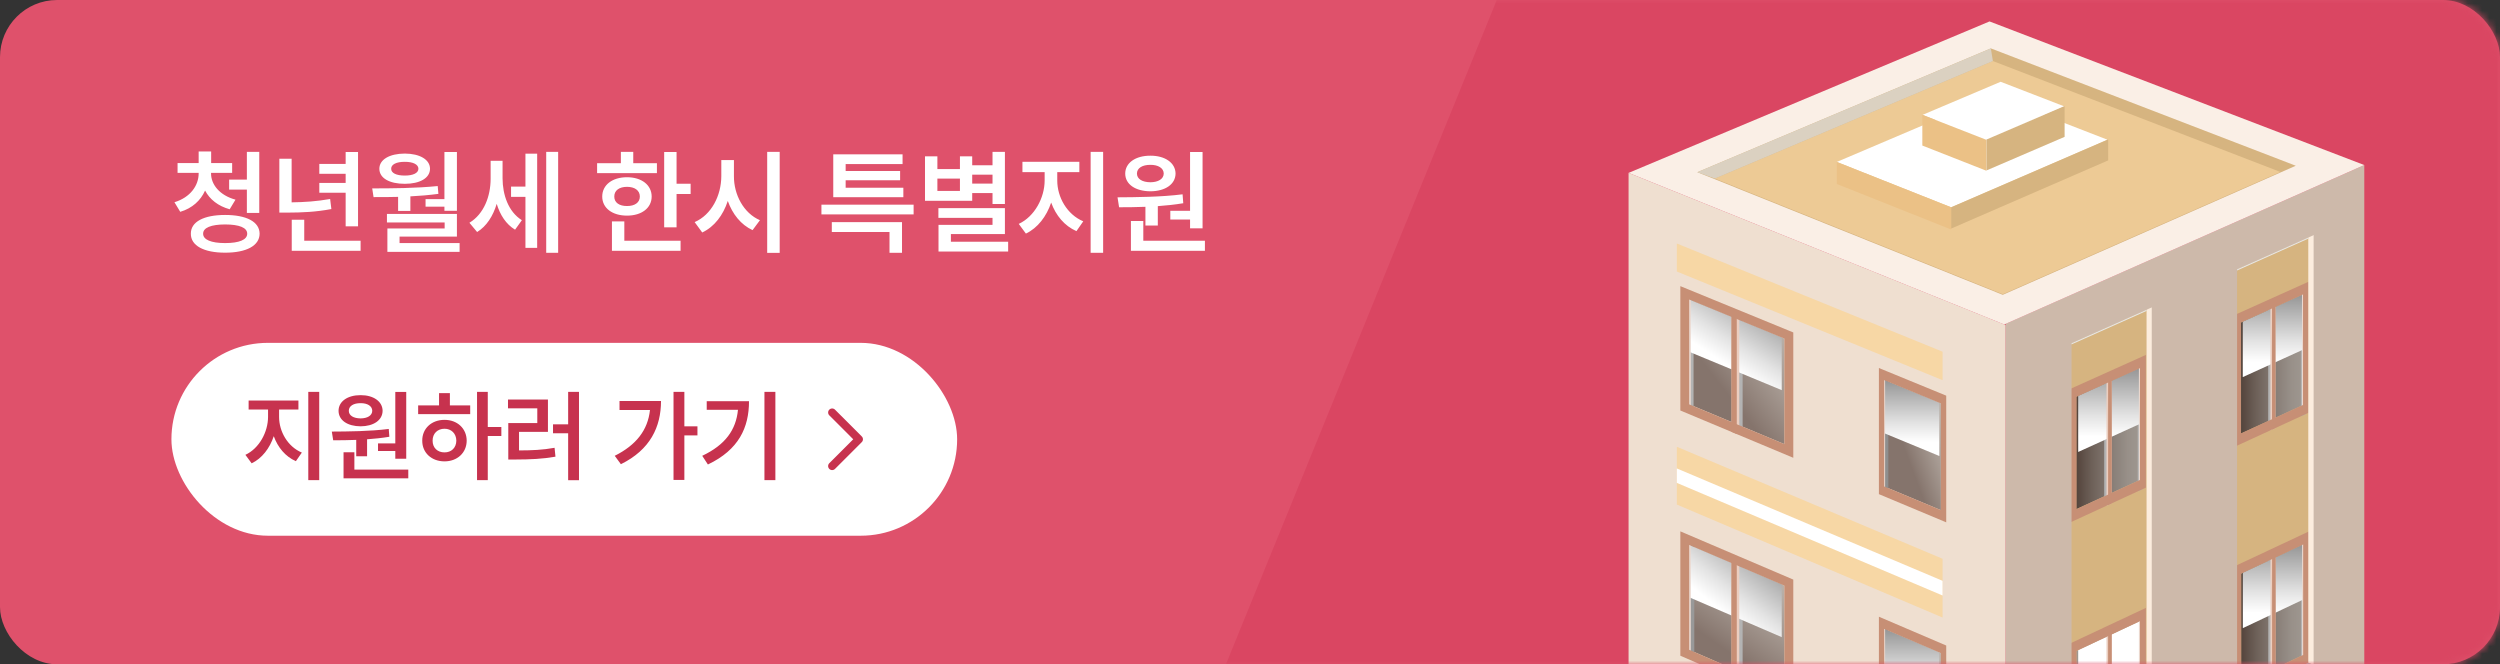 <svg width="350" height="93" viewBox="0 0 350 93" fill="none" xmlns="http://www.w3.org/2000/svg">
<rect x="0" y="0" width="350" height="93" fill="#333333" stroke="none"/>
<rect width="350" height="93" rx="8" fill="#DF516B"/>
<path d="M225 85L338 85" stroke="#343A40" stroke-width="2" stroke-linecap="round"/>
<path d="M262.667 85L300.333 85" stroke="#F5F6F7" stroke-width="2" stroke-linecap="round"/>
<path d="M225 85L338 85" stroke="#343A40" stroke-width="2" stroke-linecap="round"/>
<path d="M262.667 85L300.333 85" stroke="#F5F6F7" stroke-width="2" stroke-linecap="round"/>
<rect x="24" y="48" width="110" height="27" rx="13.5" fill="white"/>
<path d="M39.072 58.371C39.072 60.395 40.262 62.527 42.258 63.361L41.424 64.564C39.961 63.929 38.895 62.637 38.327 61.065C37.76 62.76 36.673 64.182 35.23 64.865L34.355 63.676C36.304 62.773 37.52 60.47 37.527 58.371V57.332H34.807V56.074H41.779V57.332H39.072V58.371ZM43.16 67.217V54.857H44.691V67.217H43.16ZM56.873 54.871V64.223H55.342V63.143H52.922V62.076H55.342V54.871H56.873ZM46.455 60.422C48.731 60.408 51.801 60.388 54.426 60.053L54.508 61.147C53.489 61.317 52.437 61.427 51.391 61.502V63.881H49.873V61.584C48.718 61.632 47.617 61.639 46.647 61.639L46.455 60.422ZM47.398 57.51C47.398 56.204 48.656 55.315 50.488 55.322C52.286 55.315 53.551 56.204 53.565 57.51C53.551 58.836 52.286 59.677 50.488 59.684C48.656 59.677 47.398 58.836 47.398 57.51ZM48.096 66.971V63.32H49.613V65.74H57.16V66.971H48.096ZM48.834 57.51C48.834 58.18 49.497 58.569 50.488 58.576C51.432 58.569 52.108 58.18 52.115 57.51C52.108 56.84 51.432 56.437 50.488 56.443C49.497 56.437 48.834 56.84 48.834 57.51ZM68.289 54.857V59.779H70.189V61.037H68.289V67.217H66.785V54.857H68.289ZM58.541 57.975V56.758H61.467V55.035H62.984V56.758H65.828V57.975H58.541ZM59.115 61.693C59.102 59.984 60.428 58.774 62.232 58.781C64.01 58.774 65.329 59.984 65.336 61.693C65.329 63.395 64.01 64.592 62.232 64.592C60.428 64.592 59.102 63.395 59.115 61.693ZM60.565 61.693C60.558 62.698 61.262 63.341 62.232 63.334C63.183 63.341 63.873 62.698 63.887 61.693C63.873 60.688 63.183 60.025 62.232 60.025C61.262 60.025 60.558 60.688 60.565 61.693ZM81.059 54.857V67.231H79.541V60.654H77.422V59.41H79.541V54.857H81.059ZM71.119 57.168V55.938H76.711V60.463H72.664V63.06C74.503 63.054 75.98 62.992 77.641 62.691L77.764 63.935C75.925 64.257 74.27 64.325 72.144 64.332H71.16V59.232H75.221V57.168H71.119ZM95.811 54.857V59.684H97.643V60.955H95.811V67.189H94.293V54.857H95.811ZM86.062 63.812C89.07 62.309 90.697 60.217 90.998 57.4H86.732V56.143H92.543C92.536 59.773 91.032 62.965 86.924 64.988L86.062 63.812ZM108.553 54.857V67.217H107.021V54.857H108.553ZM98.312 63.812C101.553 62.274 103.043 60.183 103.316 57.373H98.941V56.17H104.861C104.861 59.848 103.433 62.972 99.106 65.029L98.312 63.812Z" fill="#C7324E"/>
<path d="M120.648 61.898L116.898 65.648C116.792 65.754 116.649 65.813 116.5 65.813C116.35 65.813 116.207 65.754 116.101 65.648C115.995 65.542 115.936 65.399 115.936 65.249C115.936 65.1 115.995 64.957 116.101 64.851L119.453 61.5L116.102 58.148C116.05 58.096 116.008 58.033 115.98 57.965C115.952 57.897 115.937 57.824 115.937 57.749C115.937 57.675 115.952 57.602 115.98 57.534C116.008 57.465 116.05 57.403 116.102 57.351C116.154 57.299 116.216 57.257 116.285 57.229C116.353 57.201 116.426 57.186 116.5 57.186C116.574 57.186 116.648 57.201 116.716 57.229C116.784 57.257 116.847 57.299 116.899 57.351L120.649 61.101C120.701 61.153 120.743 61.215 120.771 61.284C120.799 61.352 120.814 61.426 120.814 61.5C120.814 61.574 120.799 61.647 120.771 61.715C120.742 61.784 120.7 61.846 120.648 61.898Z" fill="#C7324E"/>
<path d="M29.547 24.281C29.539 25.828 30.75 27.352 32.969 27.953L32.156 29.297C30.531 28.852 29.359 27.906 28.711 26.68C28.094 28.062 26.922 29.156 25.234 29.656L24.422 28.312C26.633 27.641 27.812 25.984 27.812 24.281V24.203H24.859V22.828H27.812V21.203H29.562V22.828H32.5V24.203H29.547V24.281ZM26.719 32.719C26.703 31.039 28.547 30.094 31.516 30.094C34.5 30.094 36.336 31.039 36.344 32.719C36.336 34.398 34.5 35.375 31.516 35.375C28.547 35.375 26.703 34.398 26.719 32.719ZM28.438 32.719C28.43 33.555 29.555 34.031 31.516 34.031C33.516 34.031 34.609 33.555 34.609 32.719C34.609 31.875 33.516 31.43 31.516 31.422C29.555 31.43 28.43 31.875 28.438 32.719ZM32.078 26.547V25.141H34.562V21.266H36.297V29.812H34.562V26.547H32.078ZM50.125 21.281V31.688H48.391V26.984H44.703V25.609H48.391V24.328H44.703V22.953H48.391V21.281H50.125ZM39.109 29.766V22.219H40.828V28.328C42.625 28.305 44.328 28.195 46.219 27.859L46.391 29.266C44.219 29.68 42.312 29.758 40.219 29.766H39.109ZM40.844 35.109V30.766H42.594V33.703H50.484V35.109H40.844ZM63.969 21.281V29.516H62.219V28.938H59.578V27.875H62.219V21.281H63.969ZM52.109 26.375C54.836 26.375 58.25 26.352 61.281 26.047L61.375 27.141C60.086 27.312 58.758 27.43 57.453 27.492V29.531H55.734V27.562C54.523 27.594 53.359 27.602 52.297 27.594L52.109 26.375ZM53.109 23.625C53.109 22.344 54.523 21.508 56.672 21.5C58.773 21.508 60.195 22.344 60.203 23.625C60.195 24.938 58.773 25.734 56.672 25.734C54.523 25.734 53.109 24.938 53.109 23.625ZM54.172 31.141V29.953H63.969V33.125H55.938V34.031H64.344V35.266H54.234V31.984H62.25V31.141H54.172ZM54.766 23.625C54.75 24.219 55.484 24.586 56.672 24.578C57.836 24.586 58.578 24.219 58.578 23.625C58.578 23.031 57.836 22.648 56.672 22.656C55.484 22.648 54.75 23.031 54.766 23.625ZM70.359 24.969C70.367 27.25 71.148 29.625 73.062 30.828L72.109 32.156C70.836 31.391 70.008 30.078 69.539 28.539C69.031 30.234 68.125 31.672 66.797 32.484L65.719 31.188C67.773 29.945 68.68 27.453 68.688 25.047V22.516H70.359V24.969ZM71.547 27.562V26.125H73.562V21.516H75.203V34.703H73.562V27.562H71.547ZM76.469 35.391V21.266H78.141V35.391H76.469ZM94.719 21.281V25.719H96.688V27.156H94.719V31.828H92.984V21.281H94.719ZM83.594 24.234V22.844H86.922V21.266H88.656V22.844H91.969V24.234H83.594ZM84.312 27.516C84.312 25.891 85.727 24.812 87.781 24.812C89.82 24.812 91.227 25.891 91.234 27.516C91.227 29.133 89.82 30.188 87.781 30.188C85.727 30.188 84.312 29.133 84.312 27.516ZM85.672 35.109V31H87.406V33.703H95.281V35.109H85.672ZM86 27.516C85.992 28.367 86.711 28.852 87.781 28.844C88.852 28.852 89.578 28.367 89.578 27.516C89.578 26.656 88.852 26.156 87.781 26.156C86.711 26.156 85.992 26.656 86 27.516ZM102.75 24.656C102.734 27.25 104.102 29.844 106.391 30.828L105.359 32.219C103.734 31.469 102.547 29.977 101.891 28.133C101.242 30.117 100.023 31.742 98.312 32.547L97.25 31.094C99.602 30.078 100.977 27.383 100.984 24.656V22.406H102.75V24.656ZM107.406 35.406V21.266H109.156V35.406H107.406ZM127.906 28.656V30.016H115V28.656H127.906ZM116.453 32.484V31.094H126.281V35.391H124.531V32.484H116.453ZM116.656 27.609V21.609H126.359V22.969H118.391V23.938H126.016V25.234H118.391V26.281H126.469V27.609H116.656ZM140.688 21.266V28.562H138.953V27.031H136.109V28.109H129.5V21.891H131.234V23.672H134.391V21.891H136.109V23.141H138.953V21.266H140.688ZM131.234 26.734H134.391V25H131.234V26.734ZM131.375 30.5V29.141H140.688V32.766H133.125V33.844H141.141V35.219H131.391V31.484H138.953V30.5H131.375ZM136.109 25.703H138.953V24.453H136.109V25.703ZM148.016 25.281C148.016 27.594 149.375 30.031 151.656 30.984L150.703 32.359C149.031 31.633 147.812 30.156 147.164 28.359C146.516 30.297 145.273 31.922 143.625 32.703L142.625 31.344C144.852 30.312 146.242 27.68 146.25 25.281V24.094H143.141V22.656H151.109V24.094H148.016V25.281ZM152.688 35.391V21.266H154.438V35.391H152.688ZM168.359 21.281V31.969H166.609V30.734H163.844V29.516H166.609V21.281H168.359ZM156.453 27.625C159.055 27.609 162.562 27.586 165.562 27.203L165.656 28.453C164.492 28.648 163.289 28.773 162.094 28.859V31.578H160.359V28.953C159.039 29.008 157.781 29.016 156.672 29.016L156.453 27.625ZM157.531 24.297C157.531 22.805 158.969 21.789 161.062 21.797C163.117 21.789 164.562 22.805 164.578 24.297C164.562 25.812 163.117 26.773 161.062 26.781C158.969 26.773 157.531 25.812 157.531 24.297ZM158.328 35.109V30.938H160.062V33.703H168.688V35.109H158.328ZM159.172 24.297C159.172 25.062 159.93 25.508 161.062 25.516C162.141 25.508 162.914 25.062 162.922 24.297C162.914 23.531 162.141 23.07 161.062 23.078C159.93 23.07 159.172 23.531 159.172 24.297Z" fill="white"/>
<mask id="mask0_802_7503" style="mask-type:alpha" maskUnits="userSpaceOnUse" x="0" y="0" width="350" height="93">
<rect width="350" height="93" rx="8" fill="#DF516B"/>
</mask>
<g mask="url(#mask0_802_7503)">
<path d="M209.551 0H370V97H170L209.551 0Z" fill="#DA4662"/>
<g clip-path="url(#clip0_802_7503)">
<path d="M228 24.205L280.795 45.508V128.88L228 105.425V24.205Z" fill="#EFDFD0"/>
<path d="M331 104.489L280.795 128.967V45.333L331 23.106V104.489Z" fill="#CDB9AA"/>
<path d="M300.734 103.358L289.802 108.589V47.932L300.734 43.05V103.358Z" fill="#D6B480"/>
<path d="M323.385 92.669L312.709 97.78V37.874L323.385 33.111V92.669Z" fill="#D6B480"/>
<path d="M299.598 67.191L290.693 71.269V55.533L299.598 51.532V67.191Z" fill="url(#paint0_linear_802_7503)"/>
<g style="mix-blend-mode:multiply">
<path d="M295.319 69.735L294.592 70.072V52.869L295.319 52.543V69.735Z" fill="#B3B3B3"/>
</g>
<g style="mix-blend-mode:multiply">
<path d="M300.007 68.463L299.28 68.8V50.76L300.007 50.433V68.463Z" fill="#B3B3B3"/>
</g>
<path style="mix-blend-mode:multiply" d="M290.948 63.276L299.833 59.231V51.401L290.948 55.414V63.276Z" fill="url(#paint1_linear_802_7503)"/>
<path d="M300.161 67.941L299.444 68.267V50.238L300.161 49.911V67.941Z" fill="#EBD8CF"/>
<path d="M295.636 70.475L294.91 70.812V52.728L295.636 52.402V70.475Z" fill="#EBCEC0"/>
<path d="M289.864 54.446V73.128L300.427 68.267V49.683L289.864 54.435V54.446ZM299.597 67.191L290.703 71.279V55.544L299.597 51.543V67.201V67.191Z" fill="#C78F75"/>
<path d="M295.647 70.464L295.135 70.703V52.63L295.647 52.402V70.464Z" fill="#C78F75"/>
<path d="M322.423 56.708L313.743 60.688V45.148L322.423 41.245V56.708Z" fill="url(#paint2_linear_802_7503)"/>
<g style="mix-blend-mode:multiply">
<path d="M318.247 59.198L317.551 59.524V42.539L318.247 42.223V59.198Z" fill="#B3B3B3"/>
</g>
<g style="mix-blend-mode:multiply">
<path d="M322.822 57.969L322.126 58.296V40.484L322.822 40.168V57.969Z" fill="#B3B3B3"/>
</g>
<path style="mix-blend-mode:multiply" d="M313.989 52.793L322.658 48.846V41.114L313.989 45.029V52.793Z" fill="url(#paint3_linear_802_7503)"/>
<path d="M322.975 57.447L322.279 57.774V39.962L322.975 39.646V57.447Z" fill="#EBD8CF"/>
<path d="M318.564 59.927L317.858 60.253V42.397L318.564 42.082V59.927Z" fill="#EBCEC0"/>
<path d="M312.924 44.061V62.515L323.221 57.774V39.429L312.924 44.061ZM322.423 56.697L313.743 60.677V45.138L322.423 41.223V56.686V56.697Z" fill="#C78F75"/>
<path d="M318.574 59.916L318.083 60.155V42.299L318.574 42.071V59.916Z" fill="#C78F75"/>
<path d="M299.598 102.608L290.693 106.871V91.136L299.598 86.96V102.608Z" fill="url(#paint4_linear_802_7503)"/>
<g style="mix-blend-mode:multiply">
<path d="M295.319 105.24L294.592 105.588V88.395L295.319 88.058V105.24Z" fill="#B3B3B3"/>
</g>
<g style="mix-blend-mode:multiply">
<path d="M300.007 103.88L299.28 104.228V86.188L300.007 85.851V103.88Z" fill="#B3B3B3"/>
</g>
<path style="mix-blend-mode:multiply" d="M290.948 98.867L299.833 94.659V86.83L290.948 91.005V98.867Z" fill="url(#paint5_linear_802_7503)"/>
<path d="M300.161 103.347L299.444 103.695V85.666L300.161 85.329V103.347Z" fill="#EBD8CF"/>
<path d="M295.636 105.979L294.91 106.327V88.243L295.636 87.906V105.979Z" fill="#EBCEC0"/>
<path d="M289.864 90.059V108.741L300.427 103.685V85.101L289.864 90.059ZM299.597 102.619L290.703 106.871V91.136L299.597 86.96V102.619Z" fill="#C78F75"/>
<path d="M295.647 105.968L295.135 106.218V88.135L295.647 87.895V105.968Z" fill="#C78F75"/>
<path d="M322.443 91.691L313.763 95.834V80.305L322.443 76.227V91.691Z" fill="url(#paint6_linear_802_7503)"/>
<g style="mix-blend-mode:multiply">
<path d="M318.267 94.257L317.561 94.594V77.619L318.267 77.282V94.257Z" fill="#B3B3B3"/>
</g>
<g style="mix-blend-mode:multiply">
<path d="M322.842 92.941L322.136 93.278V75.466L322.842 75.14V92.941Z" fill="#B3B3B3"/>
</g>
<path style="mix-blend-mode:multiply" d="M313.999 87.939L322.679 83.828V76.097L313.999 80.174V87.939Z" fill="url(#paint7_linear_802_7503)"/>
<path d="M322.996 92.419L322.29 92.756V74.944L322.996 74.618V92.419Z" fill="#EBD8CF"/>
<path d="M318.574 94.985L317.868 95.322V77.467L318.574 77.141V94.985Z" fill="#EBCEC0"/>
<path d="M312.945 79.229V97.682L323.242 92.745V74.4L312.945 79.229ZM322.443 91.691L313.763 95.844V80.305L322.443 76.227V91.691Z" fill="#C78F75"/>
<path d="M318.595 94.975L318.093 95.214V77.369L318.595 77.13V94.975Z" fill="#C78F75"/>
<path d="M300.519 103.641L301.245 103.957V42.8L300.519 42.506V103.641Z" fill="#FCEDDE"/>
<path d="M323.16 92.778L323.907 93.093V31.262L323.16 30.968V92.778Z" fill="#FCEDDE"/>
<g style="mix-blend-mode:multiply">
<path d="M311.931 98.182L312.73 98.519L323.968 93.137L323.17 92.8L311.931 98.182Z" fill="#B3B3B3"/>
</g>
<path d="M288.062 48.922L302.044 42.68V41.332L288.062 47.563V48.922Z" fill="#CDB9AA"/>
<path d="M310.734 38.798L324.378 32.709V29.468L310.734 35.536V38.798Z" fill="#CDB9AA"/>
<path d="M288.666 112.906L290.017 112.254V46.693L288.666 47.291V112.906Z" fill="#CDB9AA"/>
<g style="mix-blend-mode:multiply">
<path d="M300.519 43.528L290.017 48.215V48.052L300.519 43.365V43.528Z" fill="#E6E6E6"/>
</g>
<g style="mix-blend-mode:multiply">
<path d="M323.17 33.404L312.934 37.983V37.819L323.17 33.252V33.404Z" fill="#E6E6E6"/>
</g>
<path d="M311.87 101.738L313.19 101.108V36.362L311.87 36.95V101.738Z" fill="#CDB9AA"/>
<path d="M263.783 68.104L271.726 71.421V56.48L263.783 53.217V68.104Z" fill="url(#paint8_linear_802_7503)"/>
<g style="mix-blend-mode:multiply">
<path d="M263.415 68.213L264.367 68.615V52.956L263.415 52.565V68.213Z" fill="#8F8F8F"/>
</g>
<path style="mix-blend-mode:multiply" d="M271.511 63.842L263.568 60.558V53.12L271.511 56.382V63.842Z" fill="url(#paint9_linear_802_7503)"/>
<path d="M263.282 68.844L263.916 69.116V51.978L263.282 51.717V68.844Z" fill="#EBD8CF"/>
<path d="M263.046 51.521V69.181L272.473 73.128V55.392L263.046 51.521ZM263.783 53.217L271.726 56.48V71.421L263.783 68.104V53.228V53.217Z" fill="#C78F75"/>
<path d="M236.485 56.599L249.812 62.178V47.4L236.485 41.93V56.599Z" fill="url(#paint10_linear_802_7503)"/>
<g style="mix-blend-mode:multiply">
<path d="M242.883 59.829L243.968 60.275V44.137L242.883 43.702V59.829Z" fill="#B3B3B3"/>
</g>
<g style="mix-blend-mode:multiply">
<path d="M235.871 56.991L237.099 57.502V41.821L235.871 41.31V56.991Z" fill="#B3B3B3"/>
</g>
<path style="mix-blend-mode:multiply" d="M249.444 54.62L236.117 49.096V41.767L249.444 47.236V54.62Z" fill="url(#paint11_linear_802_7503)"/>
<path d="M235.636 57.197L236.71 57.643V40.744L235.636 40.299V57.197Z" fill="#EBD8CF"/>
<path d="M242.412 60.46L243.497 60.916V43.952L242.412 43.507V60.46Z" fill="#EBCEC0"/>
<path d="M235.247 40.049V57.469L251.061 64.092V46.541L235.247 40.059V40.049ZM236.485 41.93L249.812 47.4V62.178L236.485 56.61V41.93Z" fill="#C78F75"/>
<path d="M242.391 60.449L243.149 60.764V43.811L242.391 43.496V60.449Z" fill="#C78F75"/>
<path d="M263.783 102.934L271.726 106.392V91.451L263.783 88.047V102.934Z" fill="url(#paint12_linear_802_7503)"/>
<g style="mix-blend-mode:multiply">
<path d="M263.415 103.054L264.285 103.434V87.895L263.415 87.525V103.054Z" fill="#999999"/>
</g>
<path style="mix-blend-mode:multiply" d="M271.511 98.813L263.568 95.377V87.939L271.511 91.342V98.813Z" fill="url(#paint13_linear_802_7503)"/>
<path d="M263.282 103.674L263.916 103.945V86.819L263.282 86.547V103.674Z" fill="#EBD8CF"/>
<path d="M263.046 86.34V104L272.473 108.11V90.374L263.046 86.34ZM263.783 88.047L271.726 91.44V106.381L263.783 102.923V88.047Z" fill="#C78F75"/>
<path d="M236.485 90.973L249.812 96.769V81.991L236.485 76.293V90.973Z" fill="url(#paint14_linear_802_7503)"/>
<g style="mix-blend-mode:multiply">
<path d="M242.883 94.3L243.968 94.768V78.63L242.883 78.174V94.3Z" fill="#B3B3B3"/>
</g>
<g style="mix-blend-mode:multiply">
<path d="M235.871 91.07L237.202 91.647V76.292L235.871 75.727V91.07Z" fill="#999999"/>
</g>
<path style="mix-blend-mode:multiply" d="M249.444 89.2L236.117 83.459V76.118L249.444 81.817V89.2Z" fill="url(#paint15_linear_802_7503)"/>
<path d="M235.636 91.549L236.71 92.017V75.107L235.636 74.65V91.549Z" fill="#EBD8CF"/>
<path d="M242.412 94.92L243.497 95.398V78.435L242.412 77.967V94.92Z" fill="#EBCEC0"/>
<path d="M235.247 74.389V91.799L251.061 98.693V81.142L235.247 74.389ZM236.485 76.292L249.812 81.99V96.769L236.485 90.973V76.292Z" fill="#C78F75"/>
<path d="M242.391 94.909L243.149 95.246V78.282L242.391 77.956V94.909Z" fill="#C78F75"/>
<path d="M271.961 86.46L234.755 70.638V62.547L271.961 78.228V86.46Z" fill="#F7D7A5"/>
<path d="M271.961 83.372L234.755 67.604V65.581L271.961 81.316V83.372Z" fill="white"/>
<path d="M271.961 53.228L234.755 38.015V34.09L271.961 49.237V53.228Z" fill="#F7D7A5"/>
<path d="M331 23.107L278.533 3L228 24.205L280.59 45.431L331 23.107Z" fill="#FAEFE6"/>
<path d="M321.409 23.204L278.717 6.773L237.621 24.107L280.385 41.278L321.409 23.204Z" fill="#D6B480"/>
<path d="M319.25 24.074L279.004 8.546L240.078 24.999L280.385 41.19L319.25 24.074Z" fill="#EDCA95"/>
<path d="M295.043 19.561L279.055 13.352L257.151 22.672L273.159 29.022L295.043 19.561Z" fill="white"/>
<path d="M289.034 14.907L280.089 11.449L269.157 16.082L278.113 19.583L289.034 14.907Z" fill="white"/>
<g style="mix-blend-mode:multiply">
<path d="M237.621 24.107L278.717 6.773L279.004 8.546L240.078 24.999L237.621 24.107Z" fill="#DBD1C1"/>
</g>
<path d="M295.145 22.454L273.159 32.002V29.022L295.145 19.518V22.454Z" fill="#D6B480"/>
<path d="M257.151 25.76L273.159 32.132V29.022L257.151 22.672V25.76Z" fill="#EBC186"/>
<path d="M289.045 19.159L278.093 23.868V19.54L289.045 14.842V19.159Z" fill="#D6B480"/>
<path d="M278.082 23.9L269.126 20.377V16.071L278.082 19.572V23.9Z" fill="#EBC186"/>
</g>
</g>
<defs>
<linearGradient id="paint0_linear_802_7503" x1="290.703" y1="61.406" x2="299.598" y2="61.406" gradientUnits="userSpaceOnUse">
<stop stop-color="#54443C"/>
<stop offset="0.23" stop-color="#6C5F57"/>
<stop offset="0.55" stop-color="#877D76"/>
<stop offset="0.81" stop-color="#989089"/>
<stop offset="1" stop-color="#9E9790"/>
</linearGradient>
<linearGradient id="paint1_linear_802_7503" x1="295.391" y1="61.123" x2="295.391" y2="36.732" gradientUnits="userSpaceOnUse">
<stop stop-color="white"/>
<stop offset="0.12" stop-color="#E3E3E3"/>
<stop offset="0.37" stop-color="#9C9C9C"/>
<stop offset="0.56" stop-color="#636363"/>
</linearGradient>
<linearGradient id="paint2_linear_802_7503" x1="313.753" y1="50.966" x2="322.423" y2="50.966" gradientUnits="userSpaceOnUse">
<stop stop-color="#54443C"/>
<stop offset="0.23" stop-color="#6C5F57"/>
<stop offset="0.55" stop-color="#877D76"/>
<stop offset="0.81" stop-color="#989089"/>
<stop offset="1" stop-color="#9E9790"/>
</linearGradient>
<linearGradient id="paint3_linear_802_7503" x1="318.328" y1="50.673" x2="318.328" y2="26.684" gradientUnits="userSpaceOnUse">
<stop stop-color="white"/>
<stop offset="0.12" stop-color="#E3E3E3"/>
<stop offset="0.37" stop-color="#9C9C9C"/>
<stop offset="0.56" stop-color="#636363"/>
</linearGradient>
<linearGradient id="paint4_linear_802_7503" x1="-465.691" y1="96.91" x2="-464.668" y2="96.91" gradientUnits="userSpaceOnUse">
<stop stop-color="#54443C"/>
<stop offset="0.23" stop-color="#6C5F57"/>
<stop offset="0.55" stop-color="#877D76"/>
<stop offset="0.81" stop-color="#989089"/>
<stop offset="1" stop-color="#9E9790"/>
</linearGradient>
<linearGradient id="paint5_linear_802_7503" x1="-215.423" y1="96.682" x2="-216.578" y2="71.949" gradientUnits="userSpaceOnUse">
<stop stop-color="white"/>
<stop offset="0.12" stop-color="#E3E3E3"/>
<stop offset="0.37" stop-color="#9C9C9C"/>
<stop offset="0.56" stop-color="#636363"/>
</linearGradient>
<linearGradient id="paint6_linear_802_7503" x1="313.763" y1="86.025" x2="322.443" y2="86.025" gradientUnits="userSpaceOnUse">
<stop stop-color="#54443C"/>
<stop offset="0.23" stop-color="#6C5F57"/>
<stop offset="0.55" stop-color="#877D76"/>
<stop offset="0.81" stop-color="#989089"/>
<stop offset="1" stop-color="#9E9790"/>
</linearGradient>
<linearGradient id="paint7_linear_802_7503" x1="318.339" y1="85.786" x2="318.339" y2="61.46" gradientUnits="userSpaceOnUse">
<stop stop-color="white"/>
<stop offset="0.12" stop-color="#E3E3E3"/>
<stop offset="0.37" stop-color="#9C9C9C"/>
<stop offset="0.56" stop-color="#636363"/>
</linearGradient>
<linearGradient id="paint8_linear_802_7503" x1="266.619" y1="62.797" x2="274.124" y2="60.009" gradientUnits="userSpaceOnUse">
<stop stop-color="#85746C"/>
<stop offset="0.08" stop-color="#8B7B73"/>
<stop offset="0.46" stop-color="#A69A92"/>
<stop offset="0.78" stop-color="#B7ADA5"/>
<stop offset="1" stop-color="#BDB4AC"/>
</linearGradient>
<linearGradient id="paint9_linear_802_7503" x1="267.53" y1="61.895" x2="267.53" y2="39.853" gradientUnits="userSpaceOnUse">
<stop stop-color="white"/>
<stop offset="0.12" stop-color="#E3E3E3"/>
<stop offset="0.37" stop-color="#9C9C9C"/>
<stop offset="0.56" stop-color="#636363"/>
</linearGradient>
<linearGradient id="paint10_linear_802_7503" x1="240.928" y1="54.011" x2="251.664" y2="45.603" gradientUnits="userSpaceOnUse">
<stop stop-color="#85746C"/>
<stop offset="0.08" stop-color="#8B7B73"/>
<stop offset="0.46" stop-color="#A69A92"/>
<stop offset="0.78" stop-color="#B7ADA5"/>
<stop offset="1" stop-color="#BDB4AC"/>
</linearGradient>
<linearGradient id="paint11_linear_802_7503" x1="241.276" y1="50.76" x2="255.532" y2="29.088" gradientUnits="userSpaceOnUse">
<stop stop-color="white"/>
<stop offset="0.12" stop-color="#E3E3E3"/>
<stop offset="0.37" stop-color="#9C9C9C"/>
<stop offset="0.56" stop-color="#636363"/>
</linearGradient>
<linearGradient id="paint12_linear_802_7503" x1="266.916" y1="97.899" x2="273.526" y2="93.185" gradientUnits="userSpaceOnUse">
<stop stop-color="#85746C"/>
<stop offset="0.08" stop-color="#8B7B73"/>
<stop offset="0.46" stop-color="#A69A92"/>
<stop offset="0.78" stop-color="#B7ADA5"/>
<stop offset="1" stop-color="#BDB4AC"/>
</linearGradient>
<linearGradient id="paint13_linear_802_7503" x1="267.53" y1="96.834" x2="267.53" y2="74.52" gradientUnits="userSpaceOnUse">
<stop stop-color="white"/>
<stop offset="0.12" stop-color="#E3E3E3"/>
<stop offset="0.37" stop-color="#9C9C9C"/>
<stop offset="0.56" stop-color="#636363"/>
</linearGradient>
<linearGradient id="paint14_linear_802_7503" x1="240.754" y1="90.418" x2="248.684" y2="79.016" gradientUnits="userSpaceOnUse">
<stop stop-color="#85746C"/>
<stop offset="0.08" stop-color="#8B7B73"/>
<stop offset="0.46" stop-color="#A69A92"/>
<stop offset="0.78" stop-color="#B7ADA5"/>
<stop offset="1" stop-color="#BDB4AC"/>
</linearGradient>
<linearGradient id="paint15_linear_802_7503" x1="240.907" y1="85.362" x2="257.1" y2="64.658" gradientUnits="userSpaceOnUse">
<stop stop-color="white"/>
<stop offset="0.12" stop-color="#E3E3E3"/>
<stop offset="0.37" stop-color="#9C9C9C"/>
<stop offset="0.56" stop-color="#636363"/>
</linearGradient>
<clipPath id="clip0_802_7503">
<rect width="103" height="126" fill="white" transform="translate(228 3)"/>
</clipPath>
</defs>
</svg>

